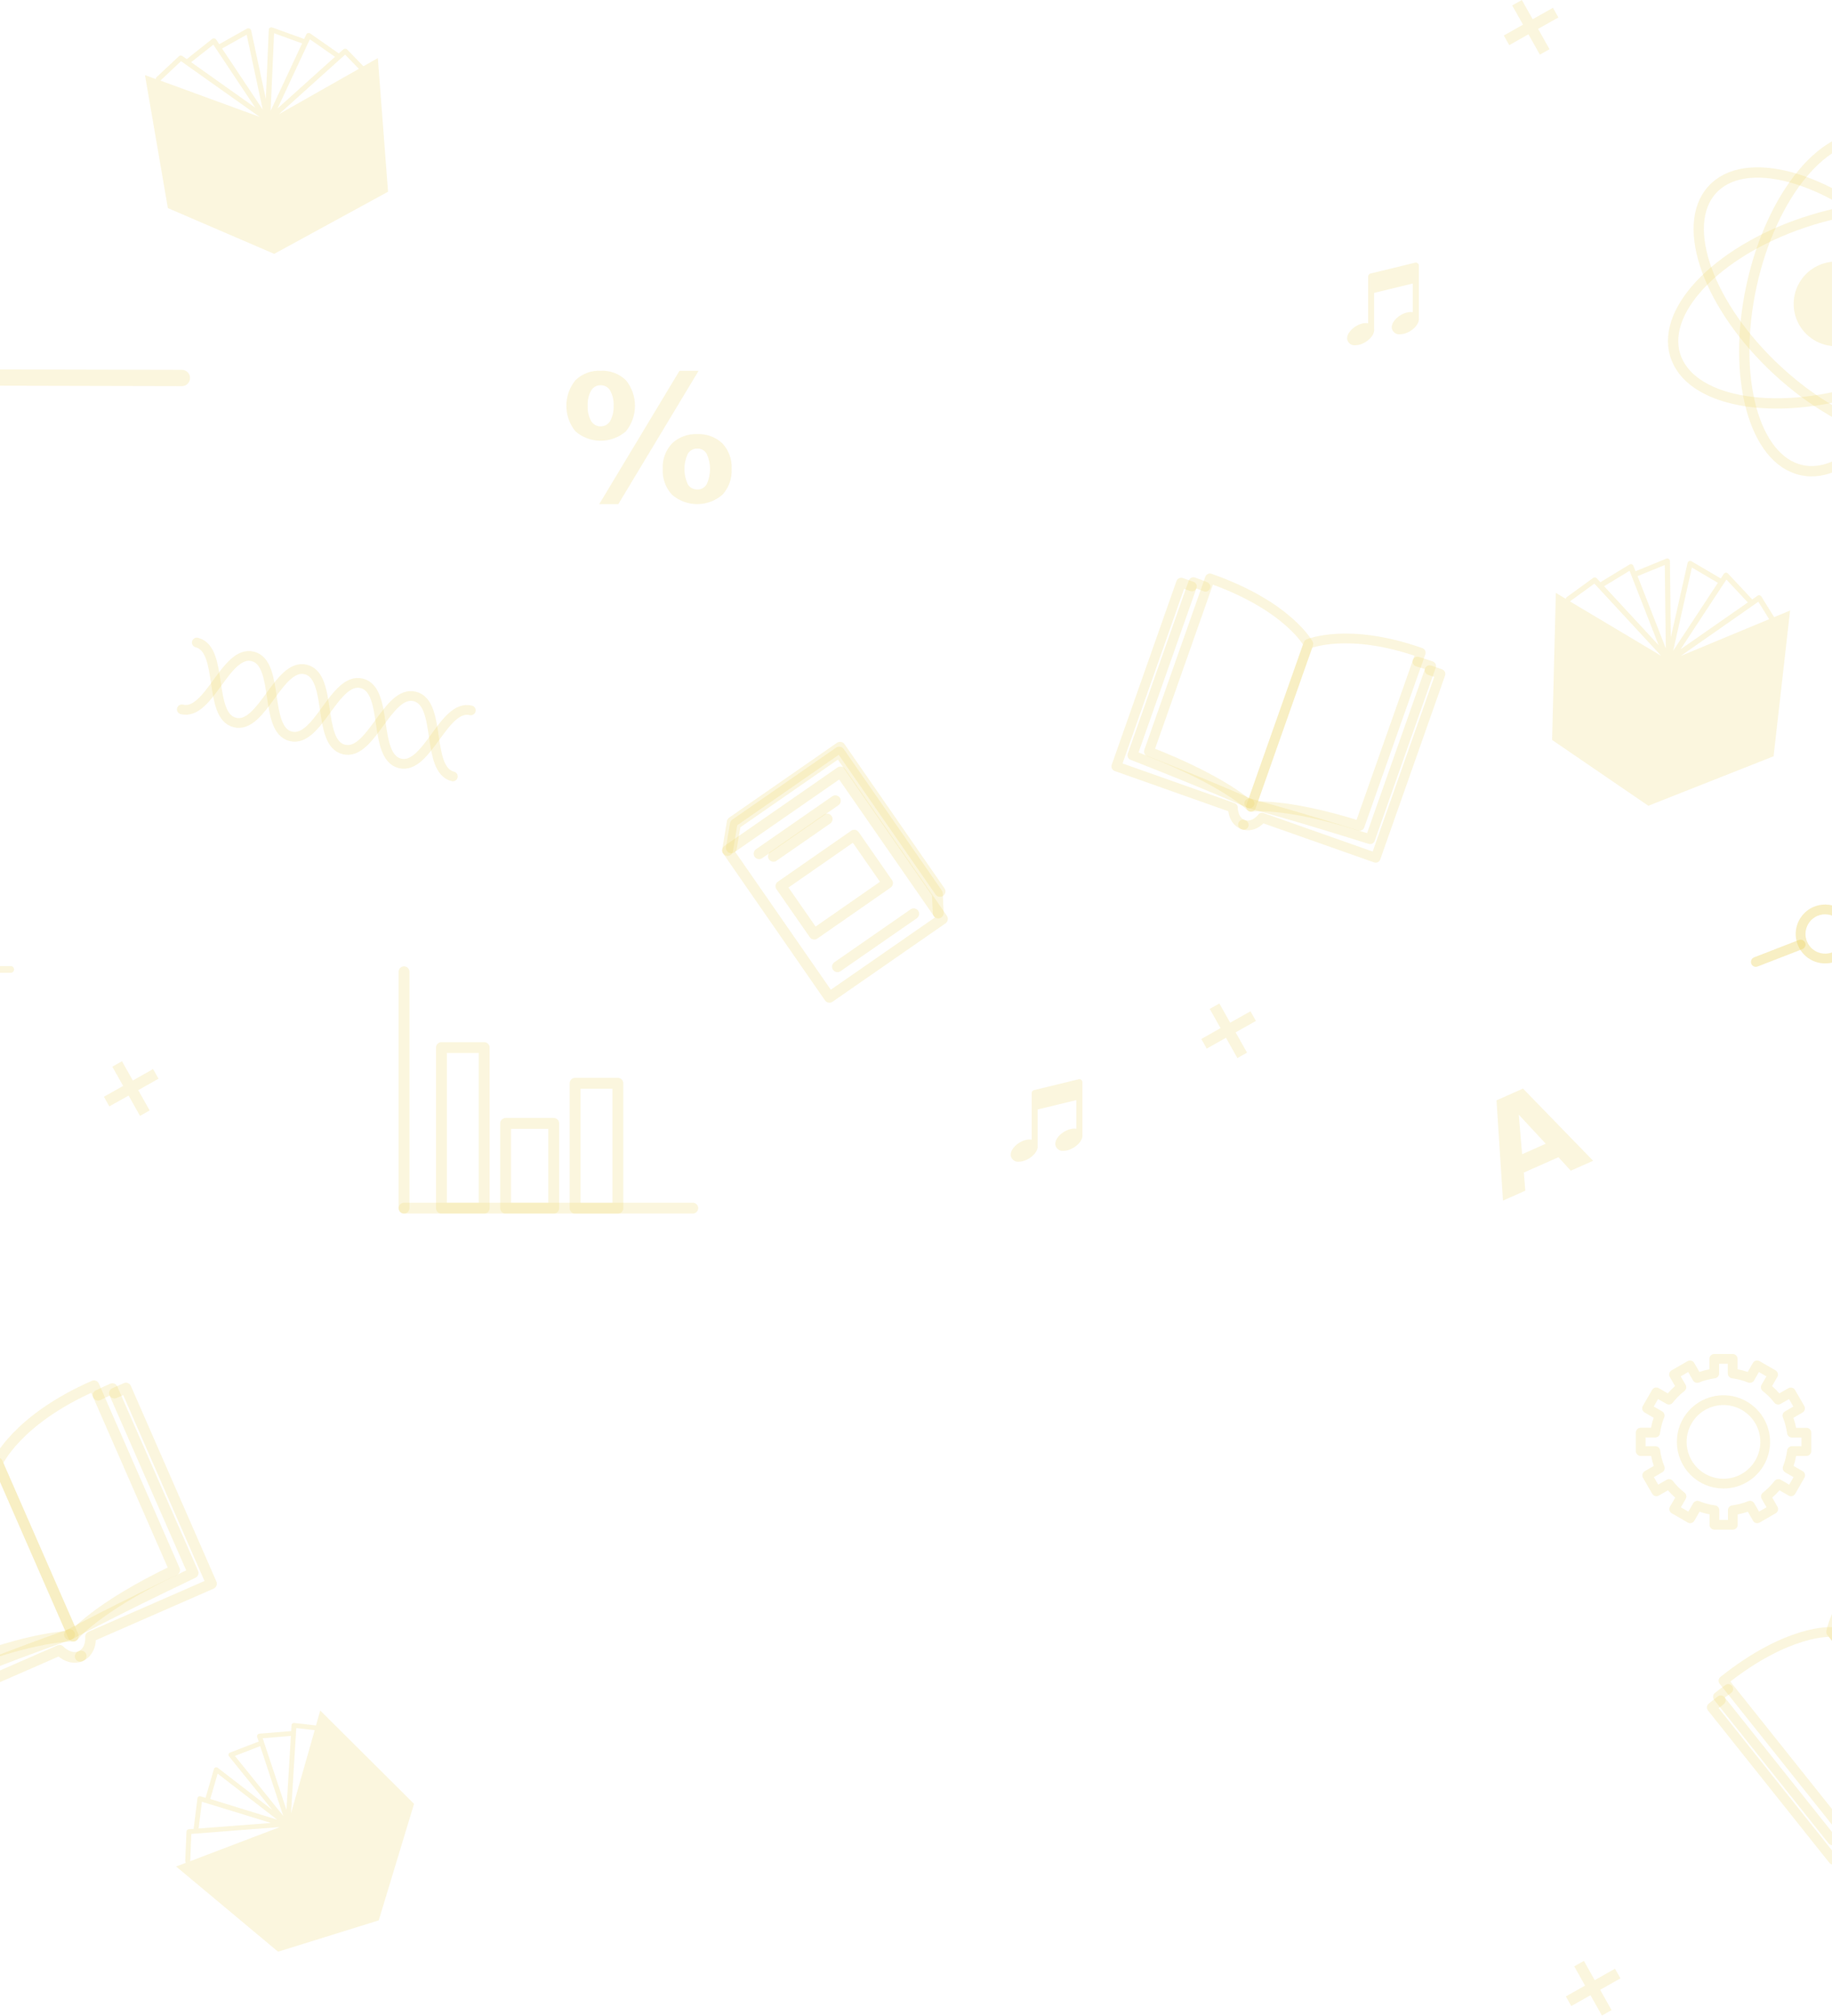 <svg width="320" height="352" viewBox="0 0 320 352" fill="none" xmlns="http://www.w3.org/2000/svg">
<path d="M208.194 102.395L206.303 101.729L194.992 133.82L215.351 141.024C215.351 141.024 215.297 143.36 217.242 144.026" stroke="#EED45C" stroke-opacity="0.2" stroke-width="1.705" stroke-linecap="round" stroke-linejoin="round"/>
<path d="M217.116 143.972C219.061 144.656 220.442 142.771 220.442 142.771L240.29 149.772L251.608 117.675L249.716 117.015" stroke="#EED45C" stroke-opacity="0.2" stroke-width="1.705" stroke-linecap="round" stroke-linejoin="round"/>
<path d="M218.256 140.28C218.256 140.28 211.322 137.158 197.795 131.874C201.434 121.548 205.654 109.576 208.452 101.645C209.329 101.951 209.767 102.131 210.559 102.455" stroke="#EED45C" stroke-opacity="0.2" stroke-width="1.705" stroke-linecap="round" stroke-linejoin="round"/>
<path d="M218.22 140.268C218.22 140.268 225.947 142.321 239.318 146.53C242.962 136.203 247.183 124.231 249.981 116.294C249.158 116.006 248.366 115.748 247.579 115.52" stroke="#EED45C" stroke-opacity="0.2" stroke-width="1.705" stroke-linecap="round" stroke-linejoin="round"/>
<path d="M218.503 140.868C218.503 140.868 214.21 136.497 200.683 131.22C204.322 120.893 208.542 108.922 211.34 100.991C225.023 105.794 228.529 112.434 228.529 112.434L218.503 140.868Z" stroke="#EED45C" stroke-opacity="0.2" stroke-width="1.705" stroke-linecap="round" stroke-linejoin="round"/>
<path d="M218.503 140.868C218.503 140.868 224.116 139.991 237.487 144.2C241.131 133.886 245.352 121.878 248.161 113.965C235.421 109.474 228.541 112.434 228.541 112.434L218.503 140.868Z" stroke="#EED45C" stroke-opacity="0.2" stroke-width="1.705" stroke-linecap="round" stroke-linejoin="round"/>
<path d="M300.569 296.878L299.002 298.12L320.208 324.723L337.084 311.263C337.084 311.263 339.036 312.548 340.651 311.263" stroke="#EED45C" stroke-opacity="0.2" stroke-width="1.705" stroke-linecap="round" stroke-linejoin="round"/>
<path d="M338.033 308.417C338.033 308.417 331.711 312.62 320.069 321.325L300.077 296.265C300.803 295.665 301.187 295.407 301.878 294.908" stroke="#EED45C" stroke-opacity="0.2" stroke-width="1.705" stroke-linecap="round" stroke-linejoin="round"/>
<path d="M338.657 308.525C338.657 308.525 332.653 309.846 321.03 318.522L301.043 293.462C312.391 284.414 319.859 284.954 319.859 284.954L338.657 308.525Z" stroke="#EED45C" stroke-opacity="0.2" stroke-width="1.705" stroke-linecap="round" stroke-linejoin="round"/>
<path d="M338.657 308.525C338.657 308.525 340.891 303.296 351.548 294.188L331.555 269.128C320.994 277.533 319.859 284.954 319.859 284.954L338.657 308.525Z" stroke="#EED45C" stroke-opacity="0.2" stroke-width="1.705" stroke-linecap="round" stroke-linejoin="round"/>
<path d="M-24.239 262.584L-26.25 263.46L-11.3 297.622L10.409 288.142C10.409 288.142 12.109 290.051 14.18 289.145" stroke="#EED45C" stroke-opacity="0.2" stroke-width="1.867" stroke-linecap="round" stroke-linejoin="round"/>
<path d="M14.012 289.205C16.083 288.298 15.813 285.771 15.813 285.771L36.947 276.525L22.003 242.357L19.992 243.239" stroke="#EED45C" stroke-opacity="0.2" stroke-width="1.867" stroke-linecap="round" stroke-linejoin="round"/>
<path d="M12.169 285.392C12.169 285.392 4.28 288.082 -10.502 293.984L-24.581 261.767C-23.65 261.359 -23.164 261.167 -22.287 260.849" stroke="#EED45C" stroke-opacity="0.2" stroke-width="1.867" stroke-linecap="round" stroke-linejoin="round"/>
<path d="M12.127 285.41C12.127 285.41 19.854 281.274 33.74 274.64L19.631 242.453C18.755 242.831 17.926 243.221 17.134 243.618" stroke="#EED45C" stroke-opacity="0.2" stroke-width="1.867" stroke-linecap="round" stroke-linejoin="round"/>
<path d="M12.811 285.681C12.811 285.681 6.099 285.392 -8.677 291.288C-13.48 280.295 -19.069 267.543 -22.762 259.102C-8.19 252.725 -0.433 255.409 -0.433 255.409L12.811 285.681Z" stroke="#EED45C" stroke-opacity="0.2" stroke-width="1.867" stroke-linecap="round" stroke-linejoin="round"/>
<path d="M12.811 285.681C12.811 285.681 16.648 280.775 30.51 274.141L16.413 241.955C2.851 247.892 -0.445 255.409 -0.445 255.409L12.811 285.681Z" stroke="#EED45C" stroke-opacity="0.2" stroke-width="1.867" stroke-linecap="round" stroke-linejoin="round"/>
<path d="M336.058 56.436C332.575 72.418 323.011 83.898 314.696 82.091C306.381 80.283 302.466 65.88 305.948 49.874C309.431 33.868 319.007 22.382 327.31 24.195C335.613 26.009 339.54 40.43 336.058 56.436Z" stroke="#EED45C" stroke-opacity="0.2" stroke-width="1.801" stroke-linecap="round" stroke-linejoin="round"/>
<path d="M325.203 68.078C309.593 72.881 295.015 70.119 292.59 61.93C290.164 53.74 300.839 43.228 316.425 38.425C332.011 33.621 346.624 36.377 349.026 44.566C351.427 52.756 340.789 63.286 325.203 68.078Z" stroke="#EED45C" stroke-opacity="0.2" stroke-width="1.801" stroke-linecap="round" stroke-linejoin="round"/>
<path d="M310.505 64.709C298.498 53.614 293.346 39.493 299.044 33.159C304.742 26.825 319.097 30.692 331.123 41.787C343.148 52.882 348.275 67.003 342.584 73.337C336.892 79.671 322.525 75.805 310.505 64.709Z" stroke="#EED45C" stroke-opacity="0.2" stroke-width="1.801" stroke-linecap="round" stroke-linejoin="round"/>
<path d="M327.904 54.635C327.593 56.062 326.866 57.364 325.815 58.378C324.764 59.392 323.436 60.071 321.999 60.33C320.562 60.589 319.08 60.416 317.741 59.833C316.403 59.25 315.267 58.283 314.477 57.055C313.687 55.827 313.28 54.392 313.306 52.932C313.331 51.472 313.789 50.052 314.622 48.852C315.454 47.653 316.624 46.727 317.982 46.191C319.341 45.656 320.828 45.536 322.255 45.845C323.203 46.051 324.102 46.442 324.899 46.995C325.696 47.548 326.377 48.253 326.901 49.069C327.426 49.886 327.785 50.797 327.957 51.752C328.129 52.707 328.111 53.687 327.904 54.635Z" fill="#EED45C" fill-opacity="0.2"/>
<path d="M79.099 135.567C74.344 134.366 77.214 122.778 72.453 121.602C67.692 120.425 64.828 132.036 60.067 130.86C55.306 129.683 58.176 118.071 53.415 116.895C48.654 115.718 45.784 127.329 41.029 126.153C36.274 124.976 39.138 113.364 34.377 112.188" stroke="#EED45C" stroke-opacity="0.2" stroke-width="1.705" stroke-linecap="round" stroke-linejoin="round"/>
<path d="M31.759 123.859C36.52 125.06 39.39 113.43 44.145 114.607C48.9 115.784 46.036 127.389 50.797 128.566C55.558 129.743 58.422 118.137 63.183 119.314C67.944 120.491 65.075 132.084 69.847 133.285C74.621 134.486 77.478 122.857 82.239 124.033" stroke="#EED45C" stroke-opacity="0.2" stroke-width="1.705" stroke-linecap="round" stroke-linejoin="round"/>
<path d="M323.089 163.076C323.089 163.924 322.838 164.753 322.367 165.458C321.896 166.163 321.226 166.712 320.443 167.037C319.66 167.361 318.798 167.446 317.966 167.281C317.135 167.115 316.371 166.707 315.771 166.107C315.172 165.508 314.764 164.744 314.598 163.913C314.433 163.081 314.518 162.219 314.842 161.436C315.167 160.652 315.716 159.983 316.421 159.512C317.126 159.041 317.955 158.789 318.803 158.789C319.939 158.789 321.03 159.241 321.834 160.045C322.638 160.849 323.089 161.939 323.089 163.076Z" stroke="#EED45C" stroke-opacity="0.2" stroke-width="1.705" stroke-linecap="round" stroke-linejoin="round"/>
<path d="M306.699 167.957L314.516 164.925" stroke="#EED45C" stroke-opacity="0.2" stroke-width="1.705" stroke-linecap="round" stroke-linejoin="round"/>
<path d="M323.089 163.076C323.089 163.924 322.838 164.753 322.367 165.458C321.896 166.163 321.226 166.712 320.443 167.037C319.66 167.361 318.798 167.446 317.966 167.281C317.135 167.115 316.371 166.707 315.771 166.107C315.172 165.508 314.764 164.744 314.598 163.913C314.433 163.081 314.518 162.219 314.842 161.436C315.167 160.652 315.716 159.983 316.421 159.512C317.126 159.041 317.955 158.789 318.803 158.789C319.939 158.789 321.03 159.241 321.834 160.045C322.638 160.849 323.089 161.939 323.089 163.076Z" stroke="#EED45C" stroke-opacity="0.2" stroke-width="1.705" stroke-linecap="round" stroke-linejoin="round"/>
<path d="M306.699 167.957L314.516 164.925" stroke="#EED45C" stroke-opacity="0.2" stroke-width="1.705" stroke-linecap="round" stroke-linejoin="round"/>
<path d="M84.575 182.913H77.106V210.945H84.575V182.913Z" stroke="#EED45C" stroke-opacity="0.2" stroke-width="1.897" stroke-linecap="round" stroke-linejoin="round"/>
<path d="M96.721 196.151H88.315V210.945H96.721V196.151Z" stroke="#EED45C" stroke-opacity="0.2" stroke-width="1.897" stroke-linecap="round" stroke-linejoin="round"/>
<path d="M107.924 189.145H100.455V210.951H107.924V189.145Z" stroke="#EED45C" stroke-opacity="0.2" stroke-width="1.897" stroke-linecap="round" stroke-linejoin="round"/>
<path d="M70.574 210.945H121.006" stroke="#EED45C" stroke-opacity="0.2" stroke-width="1.897" stroke-linecap="round" stroke-linejoin="round"/>
<path d="M70.574 210.945V169.674" stroke="#EED45C" stroke-opacity="0.2" stroke-width="1.897" stroke-linecap="round" stroke-linejoin="round"/>
<path d="M272.213 202.059L266.173 204.731L266.431 207.901L262.529 209.63L261.4 192.123L266.029 190.069L278.277 202.677L274.374 204.407L272.213 202.059ZM265.873 201.531L269.997 199.7L265.284 194.62L265.873 201.531Z" fill="#EED45C" fill-opacity="0.2"/>
<path d="M104.916 64.739C105.722 64.695 106.529 64.818 107.286 65.099C108.043 65.379 108.734 65.813 109.317 66.372C110.349 67.636 110.913 69.217 110.913 70.848C110.913 72.48 110.349 74.061 109.317 75.324C108.094 76.378 106.533 76.958 104.919 76.958C103.305 76.958 101.744 76.378 100.521 75.324C99.489 74.061 98.925 72.48 98.925 70.848C98.925 69.217 99.489 67.636 100.521 66.372C101.103 65.814 101.793 65.38 102.549 65.099C103.305 64.818 104.111 64.696 104.916 64.739ZM104.916 67.267C104.581 67.258 104.249 67.34 103.956 67.503C103.663 67.667 103.42 67.907 103.253 68.198C102.809 69.007 102.601 69.924 102.652 70.845C102.601 71.772 102.809 72.696 103.253 73.511C103.425 73.798 103.669 74.036 103.96 74.201C104.252 74.366 104.581 74.453 104.916 74.453C105.251 74.453 105.58 74.366 105.872 74.201C106.163 74.036 106.407 73.798 106.579 73.511C107.017 72.693 107.225 71.772 107.179 70.845C107.228 69.924 107.02 69.008 106.579 68.198C106.412 67.907 106.17 67.668 105.879 67.504C105.587 67.34 105.256 67.258 104.922 67.267H104.916ZM108.008 88.022H104.67L118.689 64.739H122.027L108.008 88.022ZM121.787 75.805C122.593 75.76 123.4 75.882 124.157 76.16C124.915 76.439 125.608 76.87 126.193 77.425C126.746 78.023 127.173 78.727 127.448 79.493C127.724 80.259 127.842 81.073 127.797 81.886C127.841 82.704 127.722 83.522 127.447 84.293C127.171 85.064 126.745 85.773 126.193 86.377C124.97 87.439 123.404 88.023 121.784 88.023C120.164 88.023 118.598 87.439 117.374 86.377C116.819 85.774 116.39 85.066 116.112 84.295C115.835 83.524 115.715 82.705 115.759 81.886C115.715 81.073 115.836 80.26 116.113 79.495C116.391 78.729 116.819 78.028 117.374 77.431C117.96 76.874 118.654 76.443 119.412 76.163C120.171 75.883 120.979 75.761 121.787 75.805ZM121.787 78.326C121.453 78.317 121.123 78.399 120.831 78.561C120.54 78.724 120.298 78.962 120.13 79.251C119.748 80.08 119.55 80.982 119.55 81.895C119.55 82.808 119.748 83.711 120.13 84.54C120.298 84.83 120.541 85.069 120.834 85.232C121.126 85.395 121.458 85.475 121.793 85.465C122.127 85.479 122.458 85.4 122.749 85.237C123.041 85.073 123.281 84.832 123.444 84.54C123.825 83.711 124.023 82.808 124.023 81.895C124.023 80.982 123.825 80.08 123.444 79.251C123.282 78.96 123.042 78.719 122.752 78.556C122.462 78.392 122.132 78.313 121.799 78.326" fill="#EED45C" fill-opacity="0.2"/>
<path d="M2.004 169.849H-4.282C-4.37 169.871 -4.463 169.872 -4.552 169.854C-4.641 169.835 -4.725 169.796 -4.797 169.739C-4.869 169.683 -4.927 169.612 -4.967 169.53C-5.007 169.448 -5.028 169.357 -5.028 169.266C-5.028 169.175 -5.007 169.085 -4.967 169.003C-4.927 168.921 -4.869 168.849 -4.797 168.793C-4.725 168.737 -4.641 168.698 -4.552 168.679C-4.463 168.66 -4.37 168.662 -4.282 168.684H2.004C2.134 168.716 2.249 168.791 2.332 168.897C2.414 169.002 2.459 169.132 2.459 169.266C2.459 169.4 2.414 169.53 2.332 169.636C2.249 169.741 2.134 169.816 2.004 169.849Z" fill="#EED45C" fill-opacity="0.2"/>
<path d="M127.088 148.493L127.905 143.54L146.739 130.475L164.192 155.637" stroke="#EED45C" stroke-opacity="0.2" stroke-width="1.897" stroke-linecap="round" stroke-linejoin="round"/>
<path d="M127.749 148.037L128.457 143.888L146.589 131.316L163.723 156.016L163.886 159.414" stroke="#EED45C" stroke-opacity="0.2" stroke-width="1.897" stroke-linecap="round" stroke-linejoin="round"/>
<path d="M146.819 134.787L127.087 148.476L144.882 174.128L164.614 160.439L146.819 134.787Z" stroke="#EED45C" stroke-opacity="0.2" stroke-width="1.897" stroke-linecap="round" stroke-linejoin="round"/>
<path d="M132.594 149.057L145.91 139.817" stroke="#EED45C" stroke-opacity="0.2" stroke-width="1.897" stroke-linecap="round" stroke-linejoin="round"/>
<path d="M135.097 149.514L144.475 143.011" stroke="#EED45C" stroke-opacity="0.2" stroke-width="1.897" stroke-linecap="round" stroke-linejoin="round"/>
<path d="M146.282 168.792L159.599 159.552" stroke="#EED45C" stroke-opacity="0.2" stroke-width="1.897" stroke-linecap="round" stroke-linejoin="round"/>
<path d="M149.208 145.831L136.408 154.729L142.226 163.098L155.026 154.2L149.208 145.831Z" stroke="#EED45C" stroke-opacity="0.2" stroke-width="1.895" stroke-linecap="round" stroke-linejoin="round"/>
<path d="M315.525 253.362V250.15H313.003C312.867 249.129 312.601 248.131 312.21 247.178L314.414 245.905L312.805 243.125L310.601 244.386C309.975 243.572 309.246 242.842 308.434 242.213L309.707 240.003L306.921 238.4L305.654 240.598C304.692 240.207 303.683 239.942 302.652 239.811V237.266H299.434V239.811C298.414 239.945 297.415 240.21 296.462 240.598L295.196 238.4L292.41 240.003L293.689 242.213C292.874 242.841 292.144 243.572 291.515 244.386L289.306 243.113L287.703 245.893L289.9 247.166C289.512 248.119 289.247 249.118 289.114 250.138H286.586V253.362H289.138C289.271 254.382 289.536 255.381 289.924 256.334L287.727 257.607L289.33 260.386L291.539 259.114C292.169 259.927 292.899 260.657 293.713 261.287L292.44 263.49L295.22 265.099L296.492 262.902C297.445 263.29 298.444 263.555 299.464 263.689V266.234H302.676V263.689C303.707 263.557 304.716 263.293 305.678 262.902L306.945 265.099L309.731 263.49L308.458 261.287C309.27 260.655 310 259.925 310.631 259.114L312.835 260.386L314.444 257.601L312.246 256.334C312.622 255.379 312.876 254.38 313.003 253.362H315.525ZM293.755 251.753C293.756 250.312 294.184 248.903 294.986 247.705C295.788 246.507 296.926 245.574 298.258 245.023C299.59 244.473 301.055 244.329 302.469 244.611C303.882 244.893 305.181 245.588 306.199 246.607C307.218 247.627 307.912 248.925 308.192 250.339C308.473 251.753 308.328 253.218 307.777 254.55C307.225 255.881 306.291 257.019 305.092 257.82C303.894 258.62 302.485 259.048 301.043 259.048C300.085 259.048 299.135 258.858 298.25 258.491C297.364 258.124 296.56 257.585 295.883 256.906C295.206 256.228 294.67 255.422 294.304 254.536C293.939 253.649 293.752 252.7 293.755 251.741V251.753Z" stroke="#EED45C" stroke-opacity="0.2" stroke-width="1.705" stroke-linecap="round" stroke-linejoin="round"/>
<path d="M189.066 198.127V188.959C189.066 188.878 189.048 188.799 189.014 188.726C188.979 188.654 188.928 188.591 188.865 188.541C188.802 188.491 188.728 188.456 188.649 188.439C188.571 188.422 188.489 188.423 188.411 188.442L180.606 190.34C180.492 190.368 180.39 190.433 180.317 190.526C180.245 190.618 180.205 190.732 180.204 190.85V198.991C180.081 198.967 179.957 198.955 179.832 198.955C179.357 198.967 178.89 199.082 178.463 199.291C177.406 199.796 176.38 200.858 176.56 201.849C176.633 202.157 176.816 202.428 177.074 202.611C177.333 202.793 177.65 202.875 177.965 202.84C178.44 202.827 178.908 202.71 179.333 202.497C180.36 202.017 181.357 201.002 181.249 200.036V193.72L187.997 192.081V197.094C187.874 197.072 187.75 197.06 187.625 197.058C187.149 197.072 186.682 197.189 186.256 197.4C185.193 197.898 184.167 198.961 184.353 199.952C184.426 200.26 184.609 200.531 184.867 200.713C185.126 200.896 185.443 200.977 185.758 200.942C186.234 200.932 186.701 200.815 187.126 200.6C188.177 200.12 189.174 199.105 189.066 198.127Z" fill="#EED45C" fill-opacity="0.2"/>
<path d="M247.837 55.566V46.38C247.838 46.299 247.82 46.22 247.785 46.147C247.75 46.075 247.699 46.011 247.636 45.962C247.573 45.912 247.499 45.877 247.421 45.86C247.342 45.843 247.261 45.844 247.183 45.863L239.378 47.761C239.263 47.79 239.161 47.856 239.088 47.95C239.016 48.043 238.976 48.158 238.976 48.277V56.436C238.853 56.415 238.728 56.403 238.603 56.4C238.128 56.414 237.661 56.531 237.234 56.742C236.178 57.241 235.151 58.309 235.331 59.3C235.405 59.607 235.589 59.876 235.848 60.058C236.106 60.239 236.422 60.32 236.736 60.285C237.211 60.271 237.678 60.156 238.105 59.948C239.132 59.462 240.128 58.447 240.02 57.481V51.141L246.763 49.502V54.521C246.642 54.494 246.52 54.48 246.396 54.479C245.921 54.493 245.454 54.61 245.027 54.821C243.965 55.319 242.938 56.388 243.124 57.379C243.199 57.691 243.387 57.965 243.652 58.147C243.917 58.329 244.24 58.406 244.559 58.363C245.034 58.352 245.502 58.237 245.928 58.027C246.961 57.541 247.945 56.526 247.837 55.566Z" fill="#EED45C" fill-opacity="0.2"/>
<path d="M218.424 176.573L214.876 178.566L212.991 175.21L211.304 176.159L213.195 179.515L209.833 181.406L210.782 183.093L214.144 181.202L216.137 184.744L217.824 183.795L215.831 180.253L219.373 178.26L218.424 176.573Z" fill="#EED45C" fill-opacity="0.2"/>
<path d="M26.74 186.659L23.198 188.659L21.306 185.296L19.619 186.245L21.511 189.607L18.148 191.492L19.097 193.179L22.459 191.294L24.453 194.837L26.14 193.888L24.146 190.346L27.689 188.346L26.74 186.659Z" fill="#EED45C" fill-opacity="0.2"/>
<path d="M282.095 343.744L278.553 345.743L276.668 342.381L274.975 343.329L276.866 346.692L273.51 348.577L274.458 350.264L277.814 348.373L279.814 351.921L281.495 350.972L279.502 347.424L283.05 345.431L282.095 343.744Z" fill="#EED45C" fill-opacity="0.2"/>
<path d="M271.258 1.363L267.716 3.356L265.825 0L264.138 0.949L266.029 4.305L262.673 6.196L263.621 7.883L266.977 5.992L268.971 9.54L270.658 8.591L268.665 5.043L272.207 3.05L271.258 1.363Z" fill="#EED45C" fill-opacity="0.2"/>
<path d="M-17.941 78.68L-12.357 78.692L-7.23 96.338L-5.086 65.916L31.771 66" stroke="#EED45C" stroke-opacity="0.2" stroke-width="2.84" stroke-linecap="round" stroke-linejoin="round"/>
<path d="M312.679 106.598L309.893 107.751L307.659 104.149C307.626 104.095 307.582 104.049 307.531 104.013C307.479 103.977 307.421 103.952 307.359 103.938C307.297 103.926 307.233 103.926 307.171 103.939C307.109 103.953 307.05 103.979 306.999 104.016L306.068 104.665L301.83 100.144C301.782 100.091 301.723 100.05 301.657 100.024C301.591 99.998 301.52 99.987 301.449 99.993C301.378 99.999 301.309 100.021 301.248 100.057C301.187 100.094 301.136 100.144 301.097 100.204L300.575 101.003L295.46 98.001C295.397 97.962 295.327 97.939 295.253 97.933C295.18 97.928 295.107 97.941 295.039 97.971C294.971 97.999 294.91 98.045 294.863 98.102C294.816 98.16 294.784 98.228 294.769 98.301L291.851 111.269L291.689 97.971C291.69 97.894 291.671 97.819 291.634 97.751C291.597 97.684 291.544 97.627 291.479 97.586C291.416 97.544 291.344 97.519 291.268 97.511C291.193 97.504 291.117 97.515 291.047 97.544L285.679 99.742L285.307 98.793C285.281 98.73 285.242 98.672 285.192 98.625C285.142 98.577 285.084 98.541 285.019 98.517C284.954 98.496 284.886 98.49 284.819 98.498C284.751 98.506 284.686 98.529 284.629 98.565L279.544 101.657L278.895 100.955C278.818 100.875 278.716 100.826 278.606 100.815C278.496 100.804 278.386 100.832 278.295 100.894L273.69 104.245C273.639 104.281 273.597 104.328 273.565 104.382C273.533 104.435 273.512 104.495 273.504 104.557L271.763 103.518L271.108 129.197L287.919 140.688L309.797 132.048L312.679 106.598ZM301.554 101.195L305.294 105.187L293.556 113.364L301.554 101.195ZM300.065 101.765L292.26 113.623L295.526 99.093L300.065 101.765ZM290.789 98.655L290.969 113.202L286.04 100.594L290.789 98.655ZM284.641 99.664L284.983 100.54L289.72 112.656L280.192 102.359L284.641 99.664ZM274.224 105.007L278.493 101.903L290.164 114.511L274.224 105.007ZM293.592 114.523L307.131 105.067L309.022 108.111L293.592 114.523Z" fill="#EED45C" fill-opacity="0.2"/>
<path d="M55.937 298.655L55.192 301.273L51.392 300.834C51.335 300.827 51.277 300.832 51.223 300.849C51.168 300.865 51.117 300.893 51.074 300.93C51.029 300.966 50.993 301.011 50.967 301.061C50.941 301.112 50.926 301.168 50.923 301.224L50.863 302.251L45.28 302.713C45.217 302.718 45.156 302.738 45.102 302.77C45.048 302.802 45.002 302.847 44.968 302.9C44.932 302.953 44.909 303.013 44.9 303.077C44.891 303.14 44.895 303.204 44.914 303.266L45.184 304.082L40.177 306.01C40.114 306.033 40.058 306.071 40.014 306.12C39.969 306.169 39.936 306.228 39.918 306.292C39.903 306.356 39.903 306.423 39.917 306.488C39.932 306.552 39.961 306.612 40.002 306.664L47.549 316.006L38.027 308.657C37.972 308.616 37.908 308.588 37.84 308.577C37.772 308.565 37.703 308.57 37.637 308.591C37.571 308.612 37.512 308.65 37.465 308.7C37.417 308.751 37.384 308.812 37.367 308.879L35.908 313.911L35.025 313.64C34.966 313.624 34.904 313.62 34.843 313.628C34.782 313.636 34.724 313.657 34.671 313.688C34.62 313.723 34.576 313.768 34.544 313.821C34.512 313.874 34.492 313.933 34.485 313.995L33.825 319.326L32.96 319.392C32.857 319.401 32.761 319.446 32.689 319.52C32.618 319.594 32.575 319.691 32.57 319.794L32.354 324.934C32.352 325.049 32.395 325.161 32.474 325.246L30.763 325.894L48.57 340.772L66.155 335.302L72.321 314.961L55.937 298.655ZM45.886 303.506L50.809 303.098L50.035 316L45.886 303.506ZM45.448 304.881L49.471 317.051L41.029 306.586L45.448 304.881ZM38.015 309.684L48.414 317.717L36.724 314.115L38.015 309.684ZM35.271 314.601L36.088 314.847L47.327 318.293L34.689 319.26L35.271 314.601ZM33.224 324.97L33.422 320.209L48.894 319.008L33.224 324.97ZM50.833 316.6L51.752 301.723L54.97 302.095L50.833 316.6Z" fill="#EED45C" fill-opacity="0.2"/>
<path d="M65.999 10.14L63.477 11.569L60.644 8.646C60.601 8.6 60.548 8.563 60.491 8.538C60.433 8.514 60.37 8.501 60.307 8.501C60.185 8.495 60.065 8.536 59.971 8.616L59.173 9.33L54.202 5.854C54.145 5.812 54.081 5.783 54.012 5.77C53.944 5.756 53.873 5.758 53.805 5.776C53.739 5.788 53.677 5.816 53.624 5.856C53.571 5.897 53.528 5.95 53.499 6.01L53.127 6.802L47.573 4.803C47.505 4.779 47.432 4.769 47.359 4.776C47.287 4.782 47.216 4.803 47.153 4.839C47.093 4.872 47.043 4.919 47.007 4.977C46.971 5.035 46.951 5.101 46.949 5.169L46.433 17.255L43.869 5.301C43.852 5.23 43.818 5.164 43.77 5.109C43.722 5.053 43.661 5.01 43.593 4.983C43.525 4.951 43.451 4.934 43.377 4.934C43.302 4.934 43.228 4.951 43.16 4.983L38.297 7.715L37.763 6.91C37.725 6.856 37.676 6.81 37.619 6.774C37.562 6.739 37.499 6.716 37.433 6.706C37.367 6.694 37.298 6.696 37.233 6.713C37.168 6.73 37.107 6.76 37.055 6.802L32.624 10.321L31.855 9.78C31.766 9.718 31.658 9.688 31.549 9.694C31.44 9.701 31.336 9.744 31.255 9.816L27.346 13.473C27.3 13.515 27.265 13.567 27.243 13.626C27.221 13.684 27.213 13.747 27.22 13.809L25.323 13.118L29.322 36.335L47.898 44.326L67.782 33.477L65.999 10.14ZM54.123 6.856L58.512 9.924L48.486 18.93L54.123 6.856ZM52.767 7.577L47.273 19.35L47.873 5.806L52.767 7.577ZM43.088 6.058L45.892 19.134L38.79 8.471L43.088 6.058ZM37.265 7.799L37.757 8.543L44.583 18.798L33.392 10.861L37.265 7.799ZM28.019 14.073L31.621 10.681L45.358 20.413L28.019 14.073ZM48.726 19.933L60.283 9.54L62.685 12.02L48.726 19.933Z" fill="#EED45C" fill-opacity="0.2"/>
</svg>
